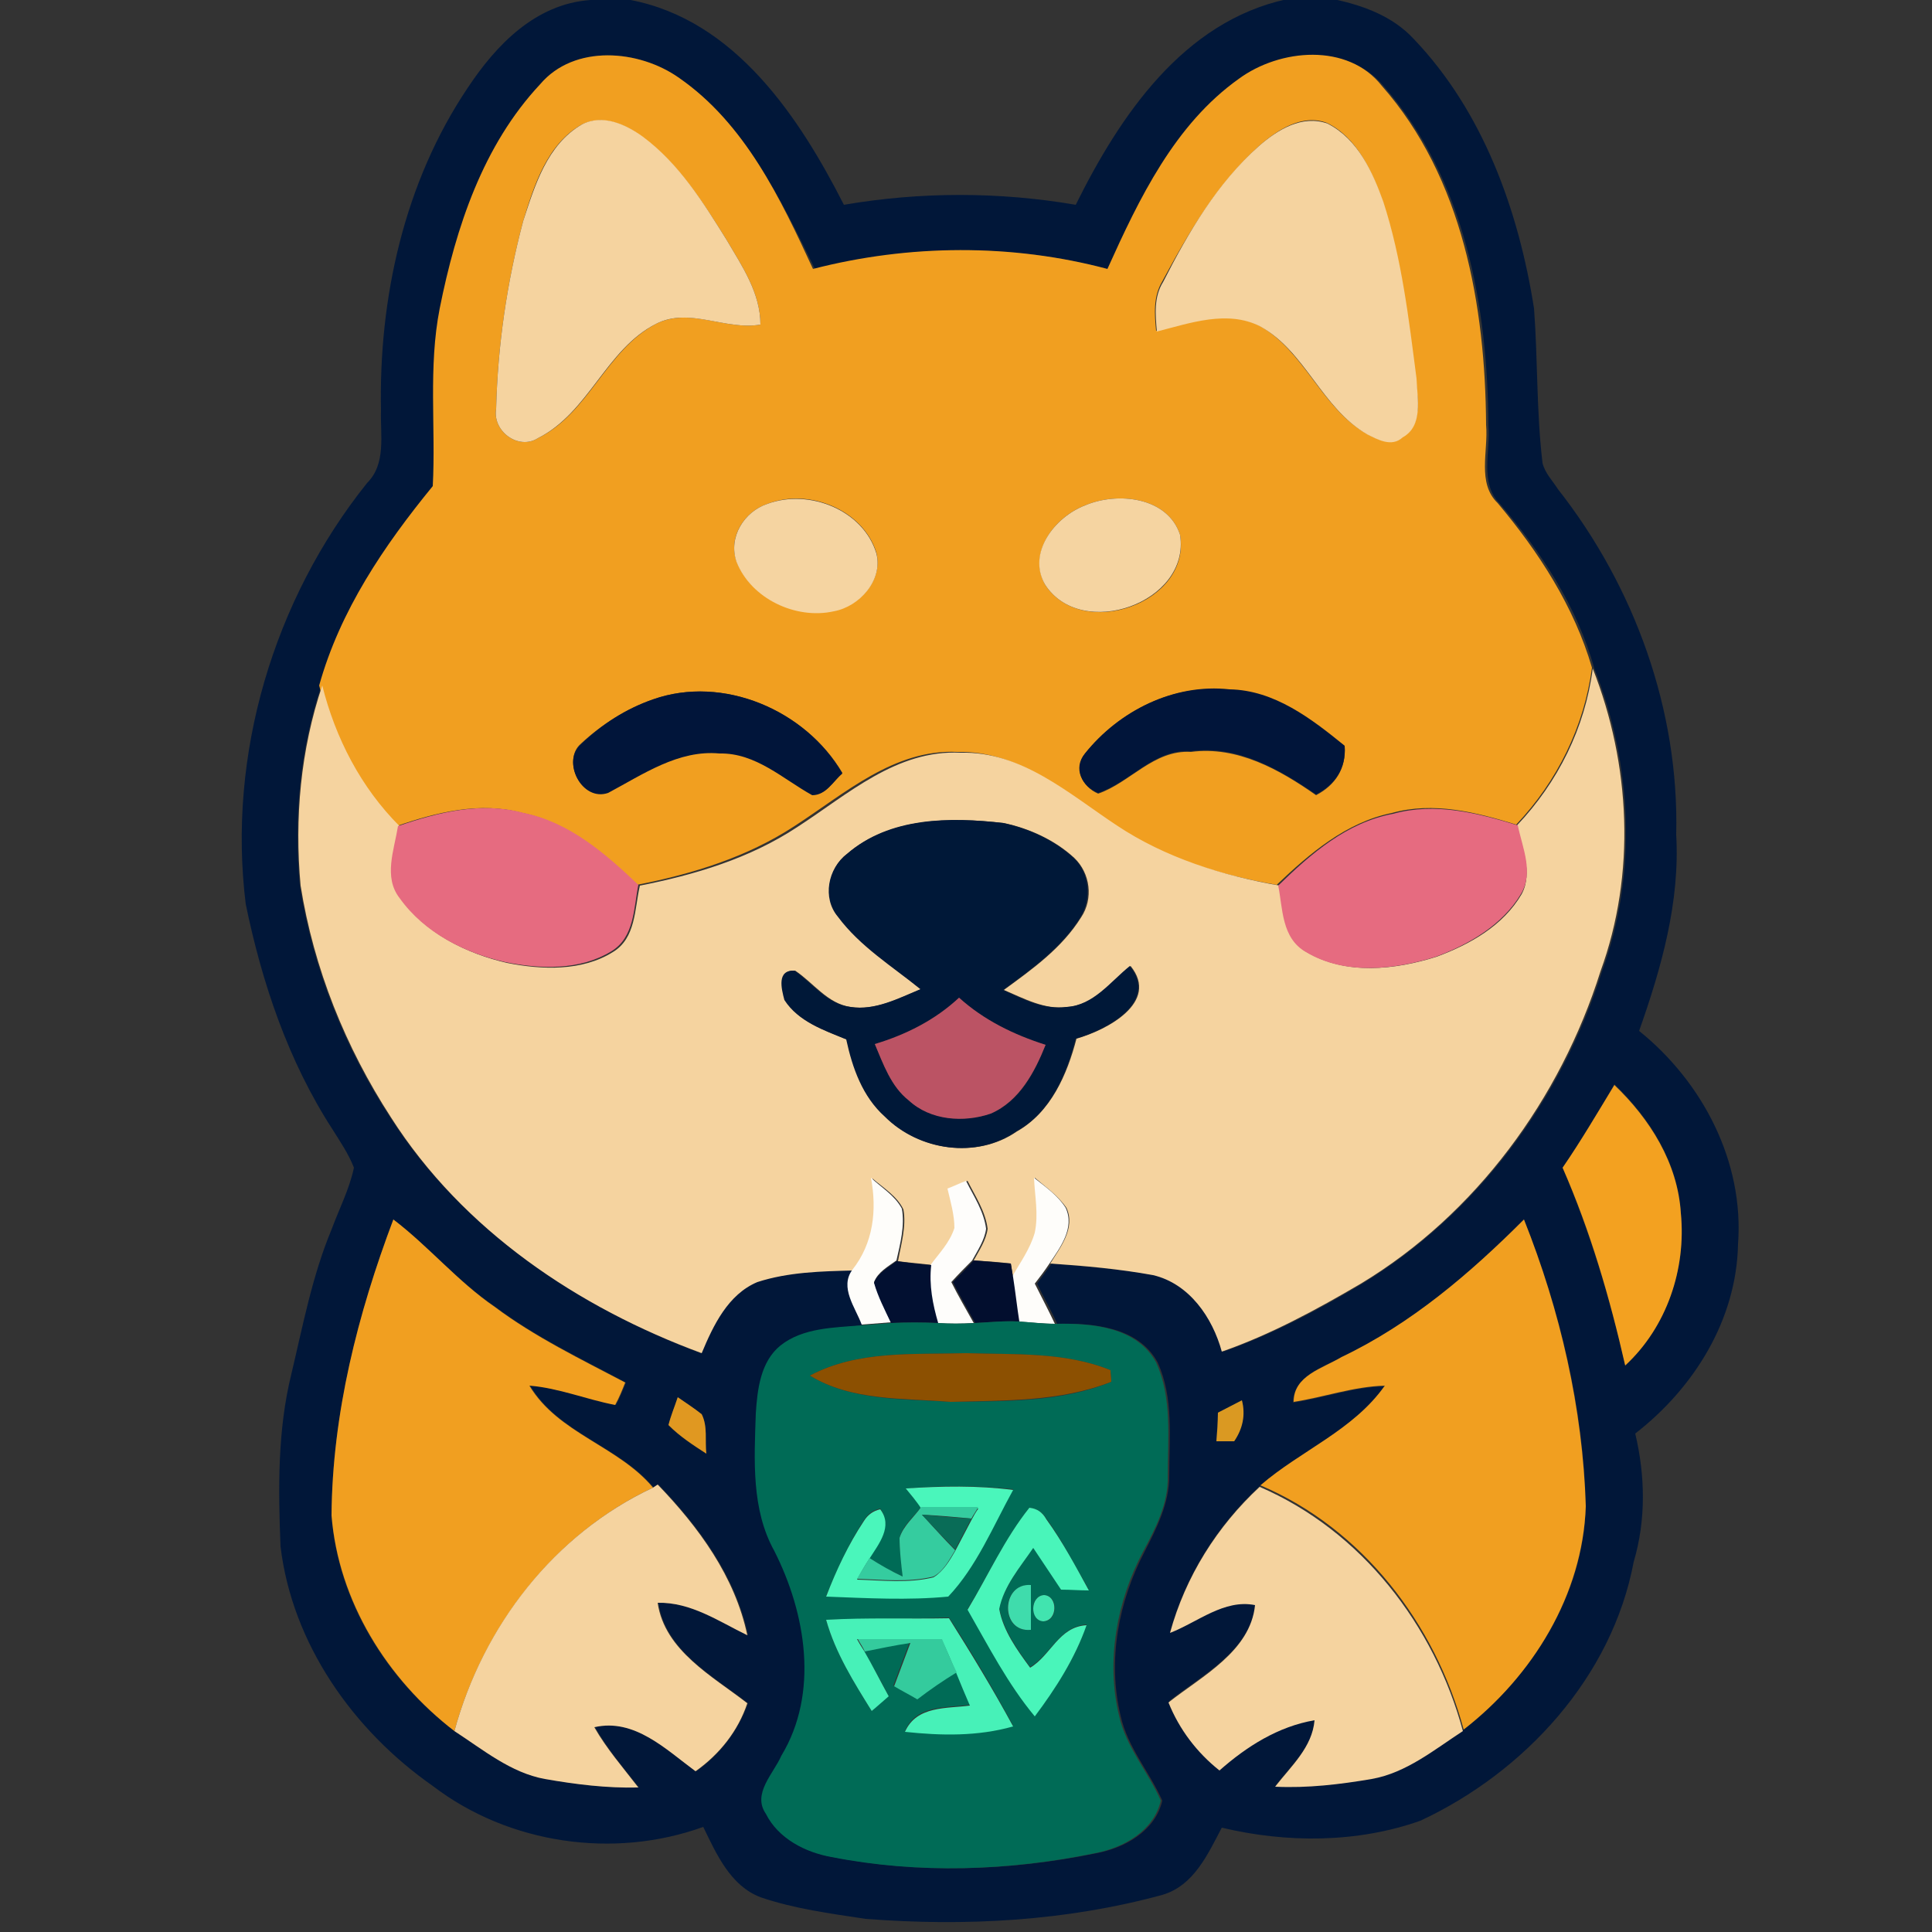 <?xml version="1.0" encoding="utf-8"?>
<!-- Generator: Adobe Illustrator 26.0.3, SVG Export Plug-In . SVG Version: 6.00 Build 0)  -->
<svg version="1.1" id="Layer_1" xmlns="http://www.w3.org/2000/svg" xmlns:xlink="http://www.w3.org/1999/xlink" x="0px" y="0px"
	 viewBox="0 0 250 250" style="enable-background:new 0 0 250 250;" xml:space="preserve">
<rect x="0" y="0" width="250" height="250" fill="#333333" stroke="none"/>
<style type="text/css">
	.st0{fill:#011739;}
	.st1{fill:#F19F20;}
	.st2{fill:#F5D39F;}
	.st3{fill:#F5D4A1;}
	.st4{fill:#01153A;}
	.st5{fill:#E66B80;}
	.st6{fill:#001838;}
	.st7{fill:#BB5364;}
	.st8{fill:#F3A120;}
	.st9{fill:#FEFDFA;}
	.st10{fill:#FEFDFB;}
	.st11{fill:#021031;}
	.st12{fill:#020E2E;}
	.st13{fill:#006B56;}
	.st14{fill:#8C5001;}
	.st15{fill:#E09821;}
	.st16{fill:#DA9922;}
	.st17{fill:#4AF6BB;}
	.st18{fill:#35CC9F;}
	.st19{fill:#49F5BA;}
	.st20{fill:#096C57;}
	.st21{fill:#3FDCAC;}
	.st22{fill:#41E4AF;}
	.st23{fill:#47F1B8;}
	.st24{fill:#34CB9D;}
</style>
<g id="_x23_011739ff">
	<path class="st0" d="M76.4,0h5.2c13.5,2.6,21.8,15.1,27.6,26.5c9.9-1.7,20.1-1.7,30,0c5.7-11.5,13.9-23.7,27.3-26.6h6.1
		c3.8,0.8,7.6,2.2,10.3,5.1c9,9.4,13.6,22.2,15.6,34.9c0.5,6.6,0.3,13.3,1.1,20c0.3,1.3,1.3,2.3,2,3.4c9.9,12.6,15.7,28.6,15.3,44.7
		c0.5,8.7-1.9,17.2-4.8,25.4c8.2,6.6,13.6,16.9,12.8,27.6c-0.2,9.8-5.7,18.6-13.3,24.5c1.3,5.5,1.4,11.2-0.2,16.6
		c-2.8,14.9-14.1,27.2-27.6,33.5c-8.2,2.9-17.3,2.9-25.7,0.9c-1.8,3.4-3.6,7.5-7.7,8.7c-12.5,3.4-25.5,4.1-38.4,3.1
		c-4.6-0.7-9.2-1.3-13.6-2.8c-3.9-1.5-5.7-5.6-7.4-9.1c-11.6,4.2-25.2,2.2-35-5.3c-10.3-7.2-18.2-18.4-19.7-31
		c-0.3-7.4-0.4-15,1.4-22.3c1.5-6.3,2.7-12.7,5.2-18.7c1-2.7,2.3-5.2,2.9-8c-0.7-1.8-1.8-3.4-2.8-5c-5.7-8.8-9.1-18.9-11.2-29.1
		c-2.4-19.3,3.6-39.4,15.7-54.5c2.5-2.5,1.7-6.2,1.8-9.4c-0.3-14.5,3-29.5,11.2-41.7C64.2,5.8,69.3,0.5,76.4,0 M69.9,10.9
		c-7.4,7.9-10.9,18.5-12.7,29c-1.5,7.6-0.5,15.3-0.9,23c-6.3,7.7-12,16.1-14.7,25.8c-2.8,8.3-3.6,17.2-2.8,25.9
		c1.7,10.7,5.8,21,11.7,30c9.3,14.5,24.2,24.5,40.2,30.5c1.5-3.6,3.3-7.6,7.2-9.2c4-1.3,8.3-1.5,12.5-1.5c-1.7,2.4,0.4,4.9,1.2,7.1
		c-3.5,0.4-7.5,0.3-10.4,2.6c-2.6,2.1-3.1,5.7-3.2,8.8c-0.3,6-0.7,12.4,2.4,17.8c4.1,8.1,5.9,18.4,0.9,26.5c-1,2.3-3.8,4.9-2,7.5
		c1.6,3.3,5.1,5,8.5,5.6c11.2,2.2,22.9,1.8,34.1-0.5c3.7-0.7,7.6-2.9,8.5-6.8c-1.7-3.8-4.5-6.9-5.4-11c-1.7-7.1-0.3-14.7,3.1-21.2
		c1.6-3.1,3.2-6.3,3.2-9.8c0-4.9,0.6-10.1-1.5-14.7c-2.5-4.6-8.3-5.1-13-5c-0.8-1.8-1.8-3.5-2.6-5.2c0.6-0.8,1.2-1.7,1.9-2.6
		c4.4,0.4,8.9,0.7,13.3,1.5c4.7,1,7.7,5.5,8.9,9.9c6.3-2.2,12.3-5.4,18-8.8c14.9-9.1,25.8-23.9,31-40.4c4.6-12.6,3.9-26.9-1-39.2
		c-2.2-8-6.9-15.1-12.2-21.3c-2.7-2.7-1.2-6.8-1.5-10.1c-0.1-15.4-3-31.9-13.5-43.9c-4.5-5.5-13.2-4.8-18.5-0.9
		c-8.3,5.9-12.9,15.5-17,24.6c-12.4-3.4-25.7-3.3-38.1,0C101,25.7,96.3,16,87.9,10.1C82.7,6.4,74.3,5.7,69.9,10.9 M202.2,151.1
		c3.5,8.2,6.1,16.8,8.1,25.5c5.4-4.9,7.9-12.5,7.2-19.7c-0.4-6.5-4-12.2-8.6-16.6C206.8,144,204.7,147.6,202.2,151.1 M50.9,157.8
		c-4.6,12.2-7.9,25.2-8,38.3c0.8,11.1,7.1,21.2,15.9,27.9c3.7,2.4,7.3,5.4,11.8,6.2c4,0.7,8,1.2,12.1,1.1c-2-2.5-4.1-5-5.7-7.8
		c5.2-1.2,9.2,3,13.1,5.7c3.1-2.2,5.4-5.2,6.7-8.8c-4.5-3.5-10.7-6.8-11.6-13c4.3-0.1,7.9,2.5,11.6,4.2c-1.6-7.6-6.3-14-11.6-19.5
		l-0.6,0.4c-4.5-5.4-12.3-7-16-13.2c3.8,0.3,7.4,1.7,11.1,2.5c0.5-0.9,0.9-1.9,1.3-2.9c-5.8-3.1-11.7-5.9-16.9-9.8
		C59.2,165.8,55.5,161.3,50.9,157.8 M173.6,175.6c-2.5,1.4-6.2,2.4-6.3,5.9c4-0.6,7.8-2,11.8-2.1c-4,5.8-10.9,8.4-16.1,12.9
		c-5.5,5.1-9.6,11.6-11.6,18.9c3.6-1.4,7-4.4,11.1-3.7c-0.7,6.1-6.9,9.2-11.2,12.6c1.4,3.5,3.7,6.5,6.6,8.8c3.6-3,7.6-5.7,12.3-6.5
		c-0.3,3.6-3.1,6-5.1,8.6c4.2,0.2,8.4-0.3,12.5-1c4.4-0.8,8.1-3.8,11.8-6.2c8.9-7,15.5-17.4,15.8-28.9c-0.3-12.7-3.3-25.3-8-37.1
		C190.2,164.8,182.6,171.4,173.6,175.6 M86.5,184.4c1.4,1.5,3.2,2.6,4.9,3.7c-0.2-1.7,0.2-3.5-0.6-5.1c-1-0.8-2.1-1.5-3.1-2.2
		C87.3,182.1,86.8,183.2,86.5,184.4 M157.6,182.8c-0.1,1.2-0.1,2.5-0.2,3.7c0.6,0,1.7,0,2.3,0c1-1.6,1.5-3.4,1-5.3
		C159.9,181.6,158.4,182.4,157.6,182.8z"/>
</g>
<g id="_x23_f19f20ff">
	<path class="st1" d="M69.9,10.9c4.4-5.2,12.8-4.5,18-0.8c8.5,5.9,13.1,15.6,17.3,24.7c12.4-3.2,25.7-3.3,38.1,0
		c4.1-9.1,8.7-18.7,17-24.6c5.3-3.9,14.1-4.7,18.5,0.9c10.5,11.9,13.4,28.5,13.5,43.9c0.3,3.4-1.2,7.5,1.5,10.1
		c5.3,6.3,9.9,13.4,12.2,21.3c-1,7.6-4.5,14.7-9.8,20.3c-5.2-1.6-10.7-3-16.1-1.5c-5.9,1.2-10.6,5.2-14.9,9.3
		c-7.4-1.3-14.8-3.5-21.1-7.8c-6.2-4.1-12.3-9.6-20.2-9.4c-8.2-0.4-14.6,5.4-21.1,9.6c-6.1,4-13.2,6.2-20.4,7.6
		c-4.2-4-8.9-8.1-14.8-9.3c-5.5-1.5-11.1-0.1-16.3,1.7c-5-5-8.3-11.4-10-18.2c2.7-9.7,8.4-18.1,14.7-25.8c0.4-7.6-0.6-15.4,0.9-23
		C59,29.4,62.5,18.8,69.9,10.9 M75.3,16.1c-4.5,2.5-6.2,7.9-7.6,12.5c-2.1,7.9-3.3,16.1-3.5,24.3c-0.5,2.9,2.9,5.4,5.4,3.8
		c6.6-3.2,8.8-11.4,15.3-14.8c4.4-2.2,9,0.9,13.5,0.1c0-4.1-2.4-7.6-4.4-11c-3-4.8-6.2-9.8-10.8-13.2C81,16.1,78,14.8,75.3,16.1
		 M162.9,18.9c-5.4,4.9-9.1,11.2-12.5,17.5c-1.2,2-1,4.3-0.8,6.4c4.3-1,9.1-2.8,13.3-0.7c5.9,3.3,8.1,10.7,13.9,14
		c1.4,0.7,3.2,1.7,4.6,0.4c2.8-1.5,2-5,1.8-7.6c-1-7.7-1.9-15.5-4.3-22.9c-1.4-3.9-3.3-8.2-7.2-10.1
		C168.5,14.7,165.3,16.8,162.9,18.9 M99.3,65.2c-3,1-5.1,4.3-4,7.4c1.9,4.8,7.6,7.5,12.6,6.4c3.3-0.6,6.4-3.9,5.5-7.5
		C111.7,66,104.7,63.1,99.3,65.2 M140.4,65.4c-3.9,1.5-7.4,6-5.2,10.2c4.7,7.4,19,2.5,17.5-6.4C151.1,64.3,144.6,63.6,140.4,65.4
		 M140.4,97.5c-1.5,1.9-0.4,4.3,1.7,5.2c4.1-1.4,7.2-5.7,12-5.4c6-0.8,11.5,2.3,16.2,5.6c2.5-1.3,3.9-3.5,3.7-6.3
		c-4.3-3.4-9.1-7.2-14.9-7.3C151.9,88.4,144.8,92,140.4,97.5 M84.5,90.5c-3.4,1.2-6.6,3.2-9.3,5.7c-2.6,2.2,0.1,7.6,3.5,6.3
		c4.5-2.4,9-5.5,14.4-5.1c4.7-0.1,8.2,3.3,12,5.4c1.8,0.1,2.7-1.7,3.9-2.8C104.2,91.9,93.5,87.3,84.5,90.5z"/>
	<path class="st1" d="M50.9,157.8c4.6,3.5,8.3,8,13.1,11.3c5.2,3.9,11.2,6.8,16.9,9.8c-0.4,1-0.8,2-1.3,2.9
		c-3.7-0.7-7.3-2.2-11.1-2.5c3.7,6.2,11.5,7.8,16,13.2c-12.8,6-22,18-25.7,31.5c-8.7-6.7-15-16.8-15.9-27.9
		C43,182.9,46.3,170,50.9,157.8z"/>
	<path class="st1" d="M173.6,175.6c9-4.3,16.6-10.8,23.6-17.8c4.7,11.8,7.6,24.4,8,37.1c-0.4,11.5-6.9,22-15.8,28.9
		c-3.7-13.7-13.1-26-26.3-31.6c5.2-4.5,12-7.1,16.1-12.9c-4,0.1-7.9,1.5-11.8,2.1C167.4,178,171.1,177.1,173.6,175.6z"/>
</g>
<g id="_x23_f5d39fff">
	<path class="st2" d="M75.3,16.1c2.7-1.4,5.7,0,7.9,1.6C87.9,21.2,91,26.2,94,31c2,3.4,4.4,6.9,4.4,11c-4.5,0.8-9.2-2.3-13.5-0.1
		c-6.5,3.3-8.7,11.5-15.3,14.8c-2.5,1.6-5.9-0.9-5.4-3.8c0.2-8.2,1.4-16.4,3.5-24.3C69.2,24,70.8,18.7,75.3,16.1z"/>
	<path class="st2" d="M162.9,18.9c2.4-2.1,5.6-4.1,8.9-2.9c3.9,2,5.8,6.2,7.2,10.1c2.4,7.4,3.3,15.2,4.3,22.9
		c0.1,2.6,0.9,6.1-1.8,7.6c-1.4,1.3-3.2,0.3-4.6-0.4c-5.9-3.4-8-10.8-13.9-14c-4.2-2.1-9-0.4-13.3,0.7c-0.2-2.2-0.4-4.5,0.8-6.4
		C153.8,30,157.5,23.7,162.9,18.9z"/>
	<path class="st2" d="M196.3,106.8c5.3-5.6,8.8-12.6,9.8-20.3c4.9,12.4,5.6,26.6,1,39.2c-5.2,16.5-16.1,31.4-31,40.4
		c-5.8,3.4-11.7,6.6-18,8.8c-1.2-4.4-4.2-8.8-8.9-9.9c-4.4-0.8-8.8-1.2-13.3-1.5c1.3-2.1,3.3-4.6,2.1-7.2c-1.1-1.6-2.7-2.7-4.1-3.9
		c0.1,2.4,0.6,4.7,0.2,7.1c-0.6,2.1-1.9,3.9-3,5.8c-0.1-0.4-0.2-1.3-0.3-1.8c-1.6-0.2-3.2-0.3-4.8-0.4c0.7-1.3,1.6-2.6,1.8-4.1
		c-0.3-2.3-1.6-4.2-2.6-6.2c-0.8,0.3-1.6,0.7-2.4,1c0.4,1.7,0.9,3.4,1,5.1c-0.6,1.8-2,3.2-3.1,4.8c-1.5-0.2-3-0.3-4.5-0.5
		c0.4-2.2,1.1-4.5,0.7-6.7c-0.8-1.7-2.6-2.8-4-4c0.8,4.2,0.3,8.5-2.4,11.9c-4.2,0.1-8.5,0.2-12.5,1.5c-3.8,1.6-5.7,5.6-7.2,9.2
		c-16-5.9-30.9-15.9-40.2-30.5c-5.9-9.1-10-19.3-11.7-30c-0.8-8.7,0-17.6,2.8-25.9c1.7,6.8,5,13.2,10,18.2c-0.5,3-1.9,6.6,0.2,9.4
		c3.2,4.5,8.5,7.1,13.7,8.3c4.5,0.9,9.7,1.1,13.7-1.4c3-1.8,2.8-5.6,3.5-8.6c7.1-1.4,14.2-3.5,20.4-7.6c6.5-4.2,12.8-10,21.1-9.6
		c7.9-0.2,14,5.3,20.2,9.4c6.3,4.2,13.7,6.5,21.1,7.8c0.6,3,0.5,6.9,3.5,8.6c5.1,3,11.4,2.3,16.8,0.6c4.3-1.6,8.6-4,11-8.1
		C198.4,112.9,196.9,109.6,196.3,106.8 M109.6,110.5c-2.4,1.8-3.1,5.7-1.1,8.1c2.9,3.8,7,6.4,10.7,9.4c-2.9,1.2-5.9,2.8-9.1,2.3
		c-3-0.4-4.8-3.1-7.2-4.7c-2.3-0.1-1.7,2.3-1.3,3.8c1.8,2.8,5,3.9,8,5.1c0.8,3.7,2.1,7.5,5,10c4.4,4.4,11.8,5.5,17,1.9
		c4.4-2.5,6.5-7.4,7.7-12c3.9-1.1,10.8-4.7,7-9.4c-2.5,2-4.7,5.1-8.2,5.3c-2.9,0.4-5.6-1.1-8.2-2.2c3.7-2.7,7.5-5.4,10-9.4
		c1.6-2.4,1.2-5.7-0.9-7.7c-2.5-2.3-5.8-3.8-9.1-4.5C122.9,105.7,115.1,105.8,109.6,110.5z"/>
	<path class="st2" d="M58.8,224c3.7-13.6,12.9-25.5,25.7-31.5l0.6-0.4c5.3,5.5,10,11.9,11.6,19.5c-3.7-1.8-7.3-4.3-11.6-4.2
		c0.9,6.2,7.1,9.5,11.6,13c-1.2,3.6-3.6,6.6-6.7,8.8c-3.8-2.8-7.9-6.9-13.1-5.7c1.6,2.8,3.7,5.2,5.7,7.8c-4.1,0.1-8.1-0.4-12.1-1.1
		C66.1,229.4,62.5,226.4,58.8,224z"/>
	<path class="st2" d="M151.4,211.3c2-7.3,6.1-13.8,11.6-18.9c13.2,5.7,22.6,17.9,26.3,31.6c-3.7,2.4-7.3,5.4-11.8,6.2
		c-4.1,0.7-8.3,1.2-12.5,1c2.1-2.7,4.8-5.1,5.1-8.6c-4.7,0.8-8.8,3.4-12.3,6.5c-2.9-2.3-5.2-5.3-6.6-8.8c4.3-3.4,10.6-6.6,11.2-12.6
		C158.4,206.9,155,209.9,151.4,211.3z"/>
</g>
<g id="_x23_f5d4a1ff">
	<path class="st3" d="M99.3,65.2c5.4-2,12.4,0.8,14.1,6.4c0.9,3.5-2.2,6.9-5.5,7.5c-4.9,1.1-10.7-1.6-12.6-6.4
		C94.2,69.5,96.3,66.2,99.3,65.2z"/>
	<path class="st3" d="M140.4,65.4c4.2-1.8,10.7-1.1,12.3,3.8c1.4,8.8-12.8,13.8-17.5,6.4C132.9,71.5,136.5,66.9,140.4,65.4z"/>
</g>
<g id="_x23_01153aff">
	<path class="st4" d="M140.4,97.5c4.4-5.5,11.5-9.1,18.7-8.3c5.8,0.1,10.6,3.8,14.9,7.3c0.2,2.9-1.2,5-3.7,6.3
		c-4.8-3.3-10.2-6.4-16.2-5.6c-4.8-0.3-7.8,4-12,5.4C140,101.8,138.8,99.4,140.4,97.5z"/>
	<path class="st4" d="M84.5,90.5c9.1-3.2,19.8,1.4,24.5,9.6c-1.2,1-2.1,2.8-3.9,2.8c-3.8-2.1-7.3-5.5-12-5.4
		c-5.3-0.5-9.9,2.7-14.4,5.1c-3.4,1.2-6.1-4.1-3.5-6.3C77.9,93.7,81,91.7,84.5,90.5z"/>
</g>
<g id="_x23_e66b80ff">
	<path class="st5" d="M51.5,106.9c5.2-1.8,10.8-3.2,16.3-1.7c5.9,1.2,10.6,5.3,14.8,9.3c-0.6,3-0.5,6.8-3.5,8.6
		c-4.1,2.5-9.2,2.3-13.7,1.4c-5.3-1.2-10.5-3.8-13.7-8.3C49.6,113.5,51,110,51.5,106.9z"/>
	<path class="st5" d="M165.4,114.6c4.2-4.1,8.9-8.2,14.9-9.3c5.4-1.5,10.9-0.1,16.1,1.5c0.6,2.9,2.1,6.1,0.4,8.9
		c-2.4,4-6.7,6.5-11,8.1c-5.4,1.7-11.8,2.4-16.8-0.6C165.8,121.4,166,117.5,165.4,114.6z"/>
</g>
<g id="_x23_001838ff">
	<path class="st6" d="M109.6,110.5c5.5-4.8,13.3-4.8,20.2-4c3.3,0.7,6.6,2.2,9.1,4.5c2.1,1.9,2.4,5.3,0.9,7.7
		c-2.4,3.9-6.3,6.7-10,9.4c2.6,1.2,5.3,2.6,8.2,2.2c3.5-0.2,5.7-3.3,8.2-5.3c3.8,4.7-3.1,8.3-7,9.4c-1.2,4.7-3.3,9.6-7.7,12
		c-5.2,3.6-12.6,2.5-17-1.9c-2.9-2.6-4.2-6.3-5-10c-2.9-1.2-6.2-2.3-8-5.1c-0.4-1.5-1-3.9,1.3-3.8c2.3,1.6,4.2,4.3,7.2,4.7
		c3.2,0.5,6.2-1.1,9.1-2.3c-3.7-3-7.8-5.5-10.7-9.4C106.4,116.2,107.1,112.4,109.6,110.5 M113.2,135.1c1.1,2.6,2.1,5.5,4.4,7.3
		c2.8,2.5,7.2,2.9,10.6,1.7c3.8-1.6,5.7-5.4,7.1-8.9c-4.1-1.3-8-3.2-11.2-6.1C121,132,117.2,133.9,113.2,135.1z"/>
</g>
<g id="_x23_bb5364ff">
	<path class="st7" d="M113.2,135.1c4-1.2,7.8-3.1,10.9-6c3.2,2.9,7.1,4.8,11.2,6.1c-1.4,3.5-3.4,7.3-7.1,8.9
		c-3.5,1.2-7.8,0.9-10.6-1.7C115.3,140.6,114.3,137.7,113.2,135.1z"/>
</g>
<g id="_x23_f3a120ff">
	<path class="st8" d="M202.2,151.1c2.4-3.5,4.5-7.1,6.7-10.7c4.6,4.4,8.2,10.1,8.6,16.6c0.7,7.2-1.8,14.7-7.2,19.7
		C208.3,167.9,205.8,159.3,202.2,151.1z"/>
</g>
<g id="_x23_fefdfaff">
	<path class="st9" d="M112.7,152.4c1.4,1.3,3.1,2.3,4,4c0.4,2.2-0.2,4.5-0.7,6.7c-1.1,0.8-2.4,1.5-2.9,2.8c0.6,1.8,1.4,3.5,2.2,5.2
		c-1.3,0.1-2.5,0.2-3.8,0.3c-0.8-2.2-2.9-4.8-1.2-7.1C113,160.9,113.5,156.6,112.7,152.4z"/>
	<path class="st9" d="M133.8,152.4c1.5,1.2,3.1,2.3,4.1,3.9c1.2,2.6-0.7,5.1-2.1,7.2c-0.6,0.9-1.2,1.7-1.9,2.6
		c0.9,1.8,1.8,3.5,2.6,5.2c-1.6,0-3.2-0.2-4.8-0.3c-0.3-1.9-0.6-3.8-0.8-5.7c1.1-1.9,2.4-3.7,3-5.8
		C134.4,157.1,133.9,154.8,133.8,152.4z"/>
</g>
<g id="_x23_fefdfbff">
	<path class="st10" d="M122.6,153.8c0.8-0.3,1.6-0.7,2.4-1c1,2,2.3,3.9,2.6,6.2c-0.2,1.5-1.1,2.8-1.8,4.1c-0.9,0.9-1.8,1.8-2.7,2.8
		c0.9,1.8,1.9,3.5,2.9,5.3c-1.6,0.1-3.2,0.1-4.7,0c-0.7-2.4-1.2-5-0.9-7.5c1.1-1.5,2.5-2.9,3.1-4.8
		C123.5,157.2,123,155.5,122.6,153.8z"/>
</g>
<g id="_x23_021031ff">
	<path class="st11" d="M113.1,166c0.5-1.3,1.9-2,2.9-2.8c1.5,0.2,3,0.4,4.5,0.5c-0.3,2.6,0.2,5.1,0.9,7.5c-2.1-0.1-4.1-0.1-6.1,0
		C114.5,169.5,113.6,167.8,113.1,166z"/>
</g>
<g id="_x23_020e2eff">
	<path class="st12" d="M123.3,165.9c0.9-0.9,1.8-1.8,2.7-2.8c1.6,0.1,3.2,0.3,4.8,0.4c0.1,0.5,0.2,1.3,0.3,1.8
		c0.3,1.9,0.5,3.8,0.8,5.7c-1.9-0.1-3.8,0.1-5.7,0.2C125.2,169.4,124.2,167.7,123.3,165.9z"/>
</g>
<g id="_x23_006b56ff">
	<path class="st13" d="M115.3,171.2c2-0.1,4.1-0.1,6.1,0c1.6,0.1,3.1,0.1,4.7,0c1.9-0.1,3.8-0.3,5.7-0.2c1.6,0.1,3.2,0.3,4.8,0.3
		c4.7-0.1,10.5,0.4,13,5c2.1,4.6,1.5,9.8,1.5,14.7c0.1,3.6-1.6,6.8-3.2,9.8c-3.4,6.4-4.8,14.1-3.1,21.2c0.9,4.1,3.8,7.3,5.4,11
		c-0.9,3.9-4.8,6.1-8.5,6.8c-11.2,2.3-22.9,2.7-34.1,0.5c-3.4-0.6-6.9-2.4-8.5-5.6c-1.8-2.6,1-5.2,2-7.5c4.9-8.1,3.2-18.4-0.9-26.5
		c-3-5.4-2.6-11.8-2.4-17.8c0.2-3.1,0.6-6.7,3.2-8.8c2.9-2.3,6.9-2.3,10.4-2.6C112.8,171.4,114,171.3,115.3,171.2 M104.8,178
		c5.4,3.3,12.1,3,18.2,3.4c7-0.1,14.3,0.1,20.8-2.6c0-0.4-0.1-1.1-0.1-1.5c-5.9-2.4-12.5-2-18.7-2.2
		C118.2,175.3,111,174.7,104.8,178 M117.2,192.6c0.5,0.6,1.5,1.8,2,2.4c-1,1.3-2.4,2.4-2.8,4c0,1.7,0.3,3.3,0.4,5
		c-1.5-0.7-3-1.5-4.3-2.4c1.2-1.9,3-4.2,1.4-6.4c-0.9,0.2-1.6,0.7-2.1,1.5c-2,3-3.5,6.4-4.9,9.8c5.2,0.2,10.5,0.6,15.8,0
		c3.8-3.9,5.8-9.1,8.4-13.8C126.5,192.2,121.8,192.2,117.2,192.6 M133.2,195.1c-3.2,4-5.3,8.7-8,13.1c2.7,4.7,5.2,9.6,8.7,13.8
		c2.7-3.6,5.3-7.5,6.7-11.8c-3.6,0.3-4.6,3.9-7.3,5.5c-1.7-2.3-3.4-4.7-4-7.6c0.7-3,2.8-5.4,4.4-7.9c1.2,1.8,2.4,3.6,3.6,5.4
		c1.2,0,2.4,0.1,3.6,0.1c-1.8-3.1-3.4-6.3-5.5-9.2C134.9,195.7,134.2,195.2,133.2,195.1 M133.4,210.9c0-1.9,0-3.9,0-5.8
		C129.4,204.9,129.4,211.3,133.4,210.9 M135.1,206.4c-1.8,0.1-1.9,3.2-0.1,3.4C136.9,209.8,137,206.5,135.1,206.4 M106.9,209.6
		c1.2,4.3,3.6,8.1,5.9,11.8c0.5-0.5,1.6-1.5,2.2-1.9c-1-2-2.1-3.9-3.2-5.9c2-0.4,3.9-0.7,5.9-1.1c-0.7,1.9-1.4,3.7-2.1,5.6
		c1,0.6,2,1.1,3,1.7c1.7-1.2,3.3-2.4,5.1-3.5c0.6,1.4,1.2,2.8,1.8,4.3c-3.1,0.4-7,0-8.4,3.4c4.7,0.5,9.4,0.6,14-0.7
		c-2.6-4.8-5.3-9.4-8.3-14C117.6,209.5,112.2,209.4,106.9,209.6z"/>
</g>
<g id="_x23_8c5001ff">
	<path class="st14" d="M104.8,178c6.2-3.3,13.4-2.7,20.2-2.9c6.3,0.2,12.8-0.2,18.7,2.2c0,0.4,0.1,1.1,0.1,1.5
		c-6.6,2.6-13.9,2.4-20.8,2.6C116.9,180.9,110.2,181.3,104.8,178z"/>
</g>
<g id="_x23_e09821ff">
	<path class="st15" d="M86.5,184.4c0.3-1.2,0.8-2.4,1.2-3.6c1,0.7,2.1,1.4,3.1,2.2c0.8,1.6,0.4,3.4,0.6,5.1
		C89.7,187,88,185.9,86.5,184.4z"/>
</g>
<g id="_x23_da9922ff">
	<path class="st16" d="M157.6,182.8c0.8-0.4,2.3-1.2,3.1-1.6c0.5,1.9,0.1,3.7-1,5.3c-0.6,0-1.7,0-2.3,0
		C157.5,185.3,157.6,184.1,157.6,182.8z"/>
</g>
<g id="_x23_4af6bbff">
	<path class="st17" d="M117.2,192.6c4.6-0.3,9.3-0.4,13.9,0.2c-2.6,4.7-4.7,9.9-8.4,13.8c-5.2,0.5-10.5,0.2-15.8,0
		c1.3-3.4,2.9-6.8,4.9-9.8c0.5-0.8,1.2-1.3,2.1-1.5c1.7,2.2-0.2,4.5-1.4,6.4c-0.6,0.9-1.1,1.8-1.6,2.7c3.3,0.1,6.7,0.5,9.9-0.3
		c1.3-0.8,2.1-2.2,2.8-3.4c0.7-1.3,1.4-2.7,2.1-4c0.2-0.4,0.6-1.1,0.9-1.5c-2.5,0-4.9,0-7.4,0C118.7,194.4,117.7,193.2,117.2,192.6z
		"/>
</g>
<g id="_x23_35cc9fff">
	<path class="st18" d="M119.2,195c2.5,0,4.9,0,7.4,0c-0.2,0.4-0.7,1.1-0.9,1.5c-2.1-0.2-4.3-0.4-6.4-0.5c1.4,1.5,2.8,3.1,4.3,4.6
		c-0.8,1.3-1.5,2.7-2.8,3.4c-3.2,0.8-6.6,0.4-9.9,0.3c0.5-0.9,1.1-1.8,1.6-2.7c1.4,0.9,2.8,1.7,4.3,2.4c-0.2-1.7-0.4-3.4-0.4-5
		C116.9,197.4,118.3,196.3,119.2,195z"/>
</g>
<g id="_x23_49f5baff">
	<path class="st19" d="M133.2,195.1c1,0.1,1.7,0.6,2.2,1.5c2.1,2.9,3.8,6.1,5.5,9.2c-1.2,0-2.4-0.1-3.6-0.1
		c-1.2-1.8-2.4-3.6-3.6-5.4c-1.7,2.5-3.8,4.9-4.4,7.9c0.5,2.8,2.3,5.3,4,7.6c2.7-1.6,3.7-5.3,7.3-5.5c-1.5,4.3-4,8.2-6.7,11.8
		c-3.5-4.2-6-9.1-8.7-13.8C127.9,203.8,130,199.1,133.2,195.1z"/>
</g>
<g id="_x23_096c57ff">
	<path class="st20" d="M119.3,196c2.1,0.2,4.3,0.4,6.4,0.5c-0.7,1.3-1.4,2.7-2.1,4C122.1,199,120.7,197.5,119.3,196z"/>
</g>
<g id="_x23_3fdcacff">
	<path class="st21" d="M133.4,210.9c-4,0.4-3.9-6.1,0-5.8C133.4,207,133.4,209,133.4,210.9z"/>
</g>
<g id="_x23_41e4afff">
	<path class="st22" d="M135.1,206.4c1.8,0.1,1.8,3.3-0.1,3.4C133.2,209.7,133.3,206.5,135.1,206.4z"/>
</g>
<g id="_x23_47f1b8ff">
	<path class="st23" d="M106.9,209.6c5.3-0.3,10.6-0.1,15.9-0.2c2.9,4.6,5.7,9.2,8.3,14c-4.6,1.3-9.3,1.2-14,0.7
		c1.5-3.4,5.4-3,8.4-3.4c-0.6-1.4-1.2-2.8-1.8-4.3c-0.6-1.4-1.2-2.9-1.9-4.3c-3.6,0-7.3,0-10.9,0c0.2,0.4,0.7,1.2,0.9,1.5
		c1.1,1.9,2.1,3.9,3.2,5.9c-0.6,0.5-1.7,1.5-2.2,1.9C110.5,217.7,108.1,213.9,106.9,209.6z"/>
</g>
<g id="_x23_34cb9dff">
	<path class="st24" d="M111,212.1c3.6,0,7.3,0,10.9,0c0.6,1.4,1.2,2.9,1.9,4.3c-1.8,1.1-3.4,2.2-5.1,3.5c-1-0.6-2-1.1-3-1.7
		c0.7-1.9,1.4-3.7,2.1-5.6c-2,0.3-3.9,0.7-5.9,1.1C111.7,213.2,111.2,212.5,111,212.1z"/>
</g>
</svg>
